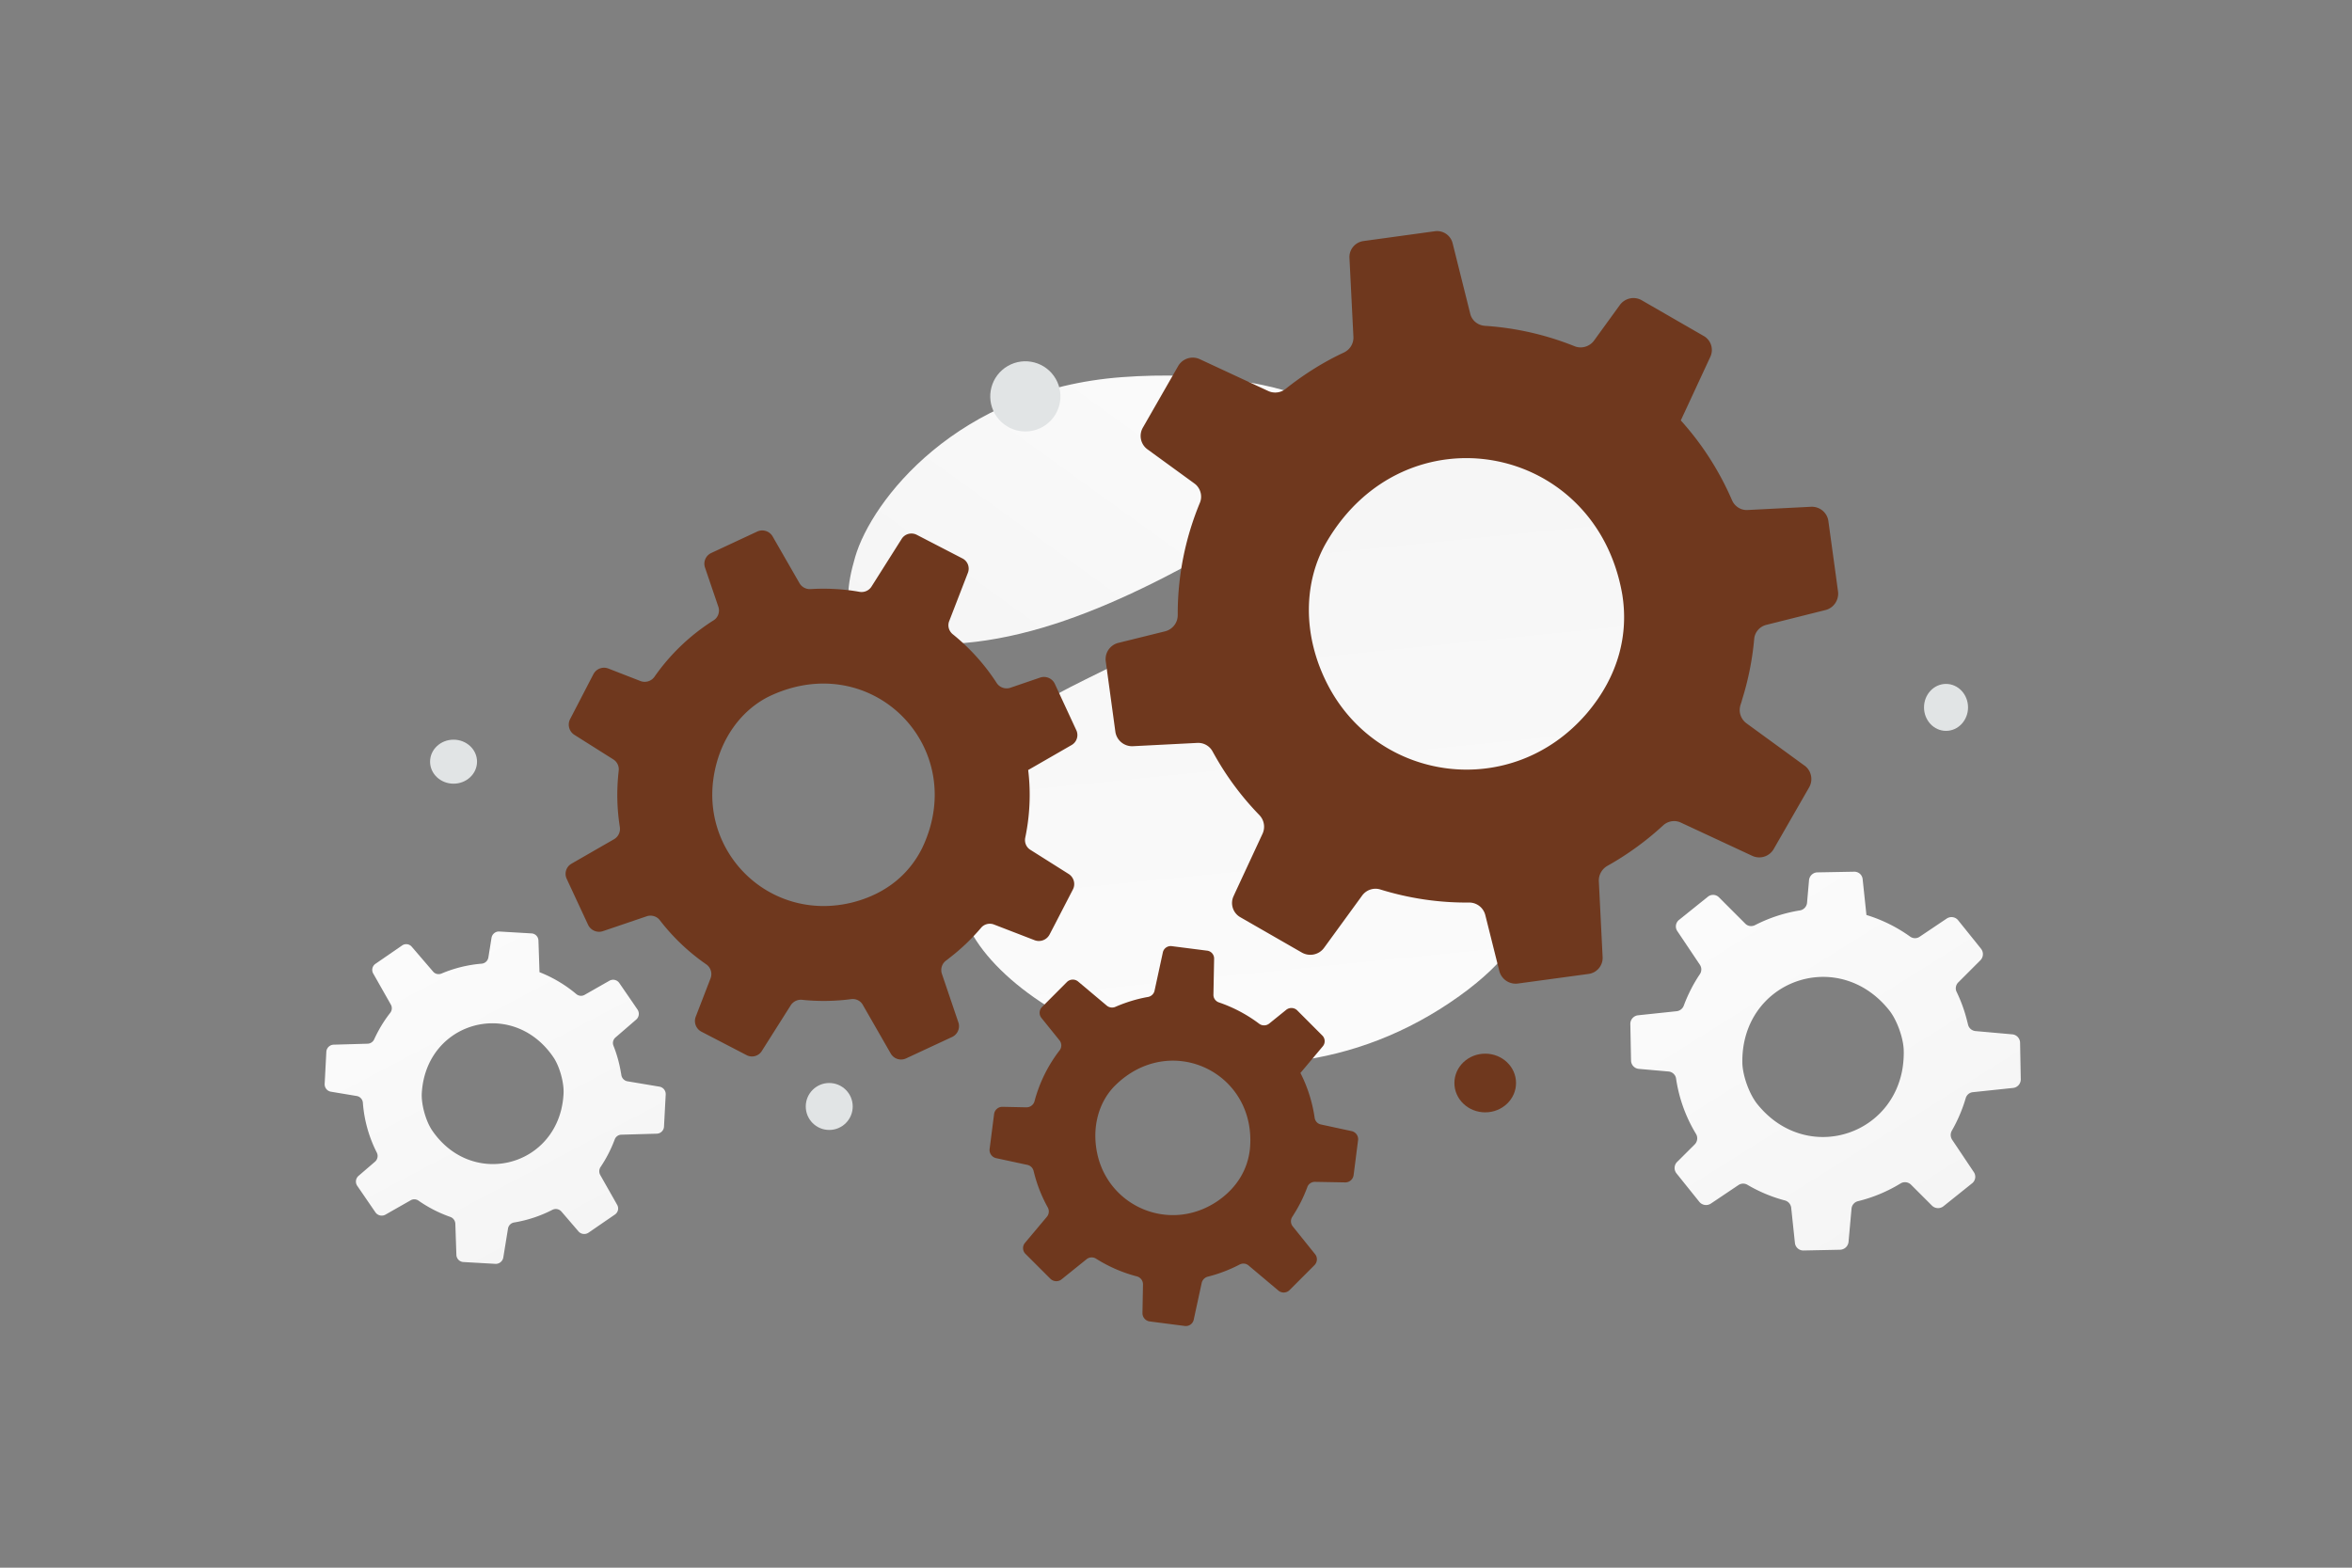 <svg width="900" height="600" viewBox="0 0 900 600" fill="none" xmlns="http://www.w3.org/2000/svg"><rect x="0" y="0" width="900" height="600" fill="#808080" stroke="none"/><path fill="transparent" d="M0 0h900v600H0z"/><path d="M368.469 349.071c10.358 38.187 108.902 90.237 189.974 32.137 37.706-27.024 26.943-47.644 49.423-86.933 13.4-23.417 36.502-45.41 35.895-72.813-.518-23.655-12.181-45.411-28.547-56.661-36.809-25.301-96.232-31.321-129.674 38.751-33.441 70.072-143.774 47.03-117.071 145.519z" fill="url(#a)"/><path d="M504.004 187.556c-43.938 26.218-89.582 54.544-134.863 58.526-46.712 4.118-48.112-11.621-41.895-32.95 6.218-21.329 38.765-64.074 102.118-68.79 63.37-4.719 115.756 18.674 74.64 43.214z" fill="url(#b)"/><path d="m450.84 140.076-13.225 23.076-.315.549c-1.592 2.821-.83 6.372 1.771 8.263l17.962 13.07c.3.216.569.451.819.701 1.695 1.784 2.266 4.436 1.276 6.735-5.652 13.64-8.54 28.232-8.462 42.987a7.05 7.05 0 0 1-.253 1.765c-.616 2.123-2.356 3.829-4.554 4.395l-17.995 4.454c-2.365.605-4.142 2.527-4.654 4.808-.134.698-.194 1.458-.093 2.225l3.674 26.909c.443 3.304 3.394 5.765 6.762 5.58l24.63-1.258a6.256 6.256 0 0 1 5.842 3.317c1.695 3.074 3.491 6.079 5.479 9.03a110.01 110.01 0 0 0 12.349 15.221l.02.026c1.871 1.927 2.364 4.75 1.236 7.178l-10.551 22.711-.518 1.147c-1.381 2.904-.282 6.454 2.554 8.071l23.57 13.543c2.882 1.628 6.549.868 8.497-1.818l14.551-19.982c1.615-2.226 4.473-3.168 7.052-2.325 10.975 3.387 22.42 5.092 33.917 4.974a6.354 6.354 0 0 1 6.181 4.832l5.337 21.314a6.473 6.473 0 0 0 7.179 4.845l27.028-3.671c3.194-.443 5.512-3.261 5.34-6.446l-1.442-28.952c-.135-2.455 1.153-4.766 3.299-5.977a107.884 107.884 0 0 0 7.808-4.809 112.538 112.538 0 0 0 13.433-10.606c1.86-1.744 4.581-2.214 6.885-1.107l27.287 12.708a6.366 6.366 0 0 0 8.193-2.597l13.59-23.667c1.422-2.51.948-5.69-1.067-7.669-.209-.199-.438-.423-.704-.588l-22.165-16.154c-2.067-1.492-3.068-4.043-2.499-6.519.043-.216.087-.438.17-.648.214-.637.423-1.234.578-1.907a110.583 110.583 0 0 0 4.633-23.209c.193-2.637 2.126-4.849 4.737-5.471l22.515-5.642c3.194-.786 5.272-3.893 4.819-7.158l-.807-5.984-2.872-20.879c-.428-3.279-3.32-5.657-6.636-5.513l-24.262 1.238c-2.591.154-4.95-1.372-5.983-3.753a112.07 112.07 0 0 0-9.988-18.254 110.112 110.112 0 0 0-9.61-12.28l2.221-4.762 9.07-19.551c1.148-2.409.595-5.262-1.257-7.048a5.506 5.506 0 0 0-1.308-.978l-23.718-13.671c-2.822-1.592-6.378-.79-8.29 1.79l-9.919 13.673c-1.676 2.306-4.781 3.219-7.427 2.159a111.44 111.44 0 0 0-34.275-7.809c-2.779-.175-5.082-2.078-5.684-4.71l-6.732-26.943a6.123 6.123 0 0 0-6.754-4.557l-27.316 3.753c-3.24.439-5.583 3.27-5.391 6.481l1.508 30.122c.154 2.591-1.312 4.985-3.684 6.089-5.062 2.349-9.988 5.174-14.795 8.413a111.842 111.842 0 0 0-7.464 5.488 6.396 6.396 0 0 1-6.625.818l-26.165-12.169a6.431 6.431 0 0 0-8.313 2.583zm57.368 122.284c-10.148-19.417-9.259-39.935-.681-54.747 30.154-51.873 103.188-38.33 113.251 19.971 2.389 14.956-1.243 30.889-13.535 45.381-28.741 33.524-79.61 26.495-99.035-10.605zm-218.451-58.923-17.211 8.029-.41.191c-2.089.992-3.106 3.378-2.366 5.551l5.108 15.018c.086.249.147.496.189.745.256 1.739-.502 3.522-2.026 4.456a79.065 79.065 0 0 0-22.621 21.609 5.075 5.075 0 0 1-.874.926 4.592 4.592 0 0 1-4.466.692l-12.335-4.803a4.6 4.6 0 0 0-4.694.892 4.99 4.99 0 0 0-.97 1.26l-8.924 17.217c-1.102 2.11-.391 4.761 1.651 6.038l14.893 9.398a4.468 4.468 0 0 1 2.045 4.339 84.764 84.764 0 0 0-.517 7.525 78.674 78.674 0 0 0 .946 13.964l.001.023a4.562 4.562 0 0 1-2.231 4.698l-15.501 8.915-.774.456c-2.001 1.127-2.819 3.651-1.829 5.761l8.186 17.601c1.012 2.135 3.464 3.2 5.706 2.434l16.713-5.677c1.859-.635 3.914-.009 5.072 1.544 5.013 6.491 10.991 12.195 17.75 16.855a4.538 4.538 0 0 1 1.62 5.363l-5.653 14.635a4.624 4.624 0 0 0 2.197 5.782l17.285 8.975c2.047 1.055 4.559.364 5.769-1.565l11.068-17.491a4.617 4.617 0 0 1 4.384-2.132c2.154.227 4.334.362 6.536.405a80.244 80.244 0 0 0 12.203-.665c1.803-.252 3.585.593 4.474 2.186l10.698 18.642a4.546 4.546 0 0 0 5.851 1.855l17.667-8.222a4.57 4.57 0 0 0 2.532-4.916c-.04-.202-.082-.427-.169-.633l-6.292-18.546c-.592-1.721-.127-3.622 1.224-4.833.114-.108.23-.219.365-.308.387-.284.755-.546 1.122-.875A78.936 78.936 0 0 0 375.4 355.11c1.198-1.459 3.236-1.955 5.016-1.244l15.461 5.969c2.188.855 4.679-.104 5.758-2.195l1.991-3.825 6.912-13.368c1.099-2.09.39-4.667-1.605-5.947l-14.67-9.258c-1.576-.976-2.325-2.837-1.948-4.651a80.017 80.017 0 0 0 1.679-14.763 78.577 78.577 0 0 0-.558-11.121l3.256-1.866 13.336-7.68a4.39 4.39 0 0 0 2.165-4.63 3.863 3.863 0 0 0-.361-1.109l-8.219-17.736c-.992-2.09-3.397-3.085-5.575-2.365l-11.413 3.9c-1.928.656-4.115-.088-5.223-1.795a79.555 79.555 0 0 0-16.793-18.658c-1.55-1.245-2.111-3.303-1.38-5.087l7.154-18.494a4.372 4.372 0 0 0-2.067-5.438l-17.487-9.047c-2.072-1.077-4.604-.388-5.813 1.565l-11.511 18.201c-.975 1.576-2.816 2.37-4.654 2.038-3.921-.711-7.959-1.089-12.096-1.175a80.262 80.262 0 0 0-6.614.132 4.567 4.567 0 0 1-4.204-2.247l-10.265-17.866a4.594 4.594 0 0 0-5.915-1.913zm-16.82 94.972c2.065-15.508 11.024-27.117 22.124-32.234 38.938-17.872 75.994 20.076 57.884 58.243-4.758 9.712-13.432 17.518-26.568 20.919-30.565 7.744-57.363-17.284-53.44-46.928zm135.324 77.441-9.31 9.337-.221.222a3.147 3.147 0 0 0-.22 4.184l6.909 8.575c.116.141.214.289.302.44.581 1.073.512 2.416-.259 3.389a54.864 54.864 0 0 0-9.601 19.481 3.474 3.474 0 0 1-.349.812 3.188 3.188 0 0 1-2.747 1.516l-9.188-.192a3.193 3.193 0 0 0-2.848 1.7 3.425 3.425 0 0 0-.332 1.053l-1.716 13.353a3.213 3.213 0 0 0 2.515 3.544l11.951 2.578a3.101 3.101 0 0 1 2.368 2.342c.414 1.69.886 3.36 1.456 5.03a54.638 54.638 0 0 0 3.945 8.879l.006.015a3.167 3.167 0 0 1-.335 3.595l-7.983 9.507-.396.482a3.097 3.097 0 0 0 .18 4.193l9.533 9.525c1.168 1.151 3.022 1.261 4.301.227l9.544-7.684a3.131 3.131 0 0 1 3.676-.202 55.129 55.129 0 0 0 15.59 6.76 3.15 3.15 0 0 1 2.335 3.111l-.198 10.89a3.209 3.209 0 0 0 2.81 3.246l13.41 1.733a3.07 3.07 0 0 0 3.388-2.396l3.049-14.042a3.204 3.204 0 0 1 2.35-2.435 53.427 53.427 0 0 0 4.358-1.294 55.759 55.759 0 0 0 7.799-3.341c1.115-.595 2.478-.468 3.438.359l11.419 9.606a3.155 3.155 0 0 0 4.256-.185l9.561-9.572a3.172 3.172 0 0 0 .479-3.809c-.074-.122-.155-.259-.261-.372l-8.522-10.594c-.797-.98-.947-2.331-.354-3.442.048-.098.098-.199.165-.289.184-.277.362-.536.523-.838a54.84 54.84 0 0 0 5.214-10.509c.433-1.237 1.644-2.047 2.974-2.007l11.504.207c1.63.036 3.026-1.182 3.231-2.804l.386-2.968 1.322-10.363c.218-1.625-.859-3.137-2.464-3.496l-11.772-2.541c-1.26-.26-2.192-1.295-2.379-2.568a55.567 55.567 0 0 0-2.423-10.026 54.666 54.666 0 0 0-3.014-7.119l1.678-1.992 6.865-8.186a3.05 3.05 0 0 0 .309-3.536c-.13-.236-.3-.443-.5-.637l-9.586-9.605c-1.145-1.127-2.951-1.202-4.199-.214l-6.513 5.263c-1.1.887-2.704.923-3.833.074a55.26 55.26 0 0 0-15.396-8.163c-1.307-.443-2.164-1.651-2.113-2.988l.258-13.764a3.036 3.036 0 0 0-2.644-3.054l-13.559-1.731c-1.607-.208-3.094.844-3.417 2.406l-3.168 14.611c-.26 1.26-1.271 2.217-2.549 2.438-2.726.471-5.449 1.187-8.167 2.117a55.49 55.49 0 0 0-4.281 1.662 3.173 3.173 0 0 1-3.277-.463l-10.951-9.204a3.189 3.189 0 0 0-4.312.163zm11.666 65.935c-2.35-10.604.726-20.309 6.743-26.291 21.131-20.933 54.337-5.02 51.624 24.182-.787 7.467-4.583 14.624-12.338 19.972-18.084 12.334-41.523 2.401-46.029-17.863z" fill="#6f381e"/><path d="m623.852 391.922.266 13.67.008.325a3.256 3.256 0 0 0 2.965 3.171l11.378 1.005c.189.017.37.047.545.094 1.218.338 2.173 1.354 2.342 2.631A56.843 56.843 0 0 0 648.988 434c.16.271.276.557.355.845a3.317 3.317 0 0 1-.847 3.144l-6.759 6.727a3.315 3.315 0 0 0-.783 3.352c.124.345.3.694.548 1.007l8.736 10.885a3.33 3.33 0 0 0 4.457.67l10.533-7.074a3.22 3.22 0 0 1 3.453-.086 56.771 56.771 0 0 0 14.273 5.966l.014.007a3.278 3.278 0 0 1 2.443 2.837l1.354 12.796.076.643c.157 1.646 1.582 2.917 3.261 2.88l13.983-.282c1.701-.047 3.116-1.351 3.269-3.049l1.137-12.657a3.248 3.248 0 0 1 2.497-2.89 57.254 57.254 0 0 0 16.277-6.788 3.267 3.267 0 0 1 4.004.494l7.983 7.98a3.33 3.33 0 0 0 4.448.236l10.952-8.772a3.184 3.184 0 0 0 .651-4.254l-8.289-12.375a3.334 3.334 0 0 1-.127-3.509 57.955 57.955 0 0 0 5.295-12.413c.358-1.263 1.437-2.189 2.744-2.311l15.396-1.624a3.28 3.28 0 0 0 2.928-3.315l-.261-14.024a3.285 3.285 0 0 0-2.5-3.097c-.146-.033-.306-.071-.465-.075l-14.05-1.25c-1.306-.11-2.422-.971-2.824-2.212-.039-.108-.078-.214-.095-.33-.074-.339-.14-.656-.25-.993a56.809 56.809 0 0 0-4.091-11.451c-.611-1.215-.345-2.699.643-3.667l8.44-8.444c1.199-1.191 1.295-3.113.232-4.431l-1.939-2.425-6.788-8.439c-1.056-1.333-2.961-1.614-4.385-.672l-10.376 6.969c-1.104.753-2.546.706-3.631-.07a57.513 57.513 0 0 0-16.715-8.267l-.279-2.686-1.169-11.017a3.163 3.163 0 0 0-2.419-2.774 2.896 2.896 0 0 0-.836-.086l-14.076.256c-1.665.044-3.023 1.341-3.184 2.981l-.761 8.651c-.13 1.458-1.257 2.684-2.707 2.919a57.366 57.366 0 0 0-17.184 5.631c-1.273.657-2.793.43-3.753-.571l-10.092-10.09a3.152 3.152 0 0 0-4.186-.22l-11.058 8.885c-1.313 1.048-1.598 2.918-.664 4.283l8.628 12.872c.752 1.103.739 2.543-.015 3.657-1.612 2.376-3.039 4.925-4.302 7.625a57.272 57.272 0 0 0-1.842 4.394 3.295 3.295 0 0 1-2.706 2.115l-14.759 1.562a3.322 3.322 0 0 0-2.979 3.343zm57.637 38.697c-3.225-1.969-6.248-4.595-8.957-7.933-.584-.701-1.149-1.554-1.701-2.475-2.328-3.999-4.056-9.505-4.116-13.536-.412-30.837 35.385-44.202 55.235-21.177.321.382.643.764.958 1.162 2.957 3.685 5.447 10.619 5.561 15.336a38.203 38.203 0 0 1-.49 7.08c-3.814 22.379-28.113 32.748-46.49 21.543z" fill="url(#c)"/><path d="m124.875 402.558-.628 12.001-.013.285a2.878 2.878 0 0 0 2.391 2.981l9.878 1.649c.164.028.321.067.471.12 1.043.378 1.813 1.333 1.88 2.464a50.333 50.333 0 0 0 5.337 19.084c.123.248.206.507.257.765a2.912 2.912 0 0 1-.937 2.699l-6.33 5.44a2.913 2.913 0 0 0-.895 2.886c.088.31.219.628.416.919l6.948 10.132a2.92 2.92 0 0 0 3.853.889l9.648-5.49a2.813 2.813 0 0 1 3.023.158 49.989 49.989 0 0 0 12.095 6.194l.012.007a2.9 2.9 0 0 1 1.956 2.652l.379 11.308.025.569a2.832 2.832 0 0 0 2.669 2.745l12.235.697a2.933 2.933 0 0 0 3.048-2.452l1.79-11.018a2.832 2.832 0 0 1 2.363-2.365 49.78 49.78 0 0 0 14.649-4.851c1.176-.59 2.6-.31 3.468.704l6.473 7.534a2.913 2.913 0 0 0 3.871.507l10.122-6.949a2.798 2.798 0 0 0 .836-3.685l-6.464-11.408a2.935 2.935 0 0 1 .11-3.084 50.624 50.624 0 0 0 5.407-10.525 2.76 2.76 0 0 1 2.542-1.84l13.555-.384a2.858 2.858 0 0 0 2.767-2.707l.654-12.312a2.904 2.904 0 0 0-1.989-2.883c-.126-.039-.263-.084-.402-.097l-12.197-2.046a2.854 2.854 0 0 1-2.329-2.129c-.027-.098-.055-.193-.062-.296-.044-.302-.081-.585-.156-.887a50.245 50.245 0 0 0-2.855-10.315c-.458-1.106-.132-2.389.793-3.171l7.906-6.831c1.122-.964 1.327-2.642.48-3.87l-1.541-2.256-5.4-7.857a2.874 2.874 0 0 0-3.79-.884l-9.504 5.408c-1.012.586-2.269.446-3.168-.307a50.787 50.787 0 0 0-7.726-5.356 49.84 49.84 0 0 0-6.359-3.02l-.075-2.374-.328-9.736a2.798 2.798 0 0 0-1.94-2.595 2.555 2.555 0 0 0-.724-.132l-12.316-.726c-1.457-.074-2.725.971-2.969 2.398l-1.209 7.531c-.206 1.271-1.267 2.269-2.549 2.376a49.93 49.93 0 0 0-15.369 3.777c-1.153.489-2.467.187-3.243-.755l-8.183-9.526a2.759 2.759 0 0 0-3.644-.476l-10.221 7.042a2.797 2.797 0 0 0-.849 3.709l6.728 11.867a2.854 2.854 0 0 1-.242 3.205 48.273 48.273 0 0 0-4.239 6.393 50.073 50.073 0 0 0-1.885 3.727 2.868 2.868 0 0 1-2.498 1.671l-12.994.372a2.897 2.897 0 0 0-2.813 2.73zm47.926 37.816c-2.693-1.945-5.17-4.451-7.327-7.56-.466-.654-.906-1.439-1.33-2.284-1.783-3.663-2.946-8.606-2.746-12.144 1.58-27.06 33.699-36.358 49.595-14.833.256.357.514.714.764 1.084 2.351 3.43 4.091 9.676 3.894 13.819a33.586 33.586 0 0 1-.874 6.173c-4.739 19.36-26.623 26.809-41.976 15.745z" fill="url(#d)"/><ellipse cx="173.553" cy="291.516" rx="8.985" ry="8.423" transform="rotate(-180 173.553 291.516)" fill="#E1E4E5"/><ellipse cx="744.652" cy="270.739" rx="8.423" ry="8.985" transform="rotate(-180 744.652 270.739)" fill="#E1E4E5"/><circle cx="317.31" cy="423.481" r="8.985" transform="rotate(-180 317.31 423.481)" fill="#E1E4E5"/><circle r="13.428" transform="scale(-1 1) rotate(30 -479.257 -656.284)" fill="#E1E4E5"/><ellipse cx="568.325" cy="414.497" rx="11.793" ry="11.231" fill="#6f381e"/><defs><linearGradient id="a" x1="530.42" y1="544.976" x2="463.12" y2="-119.313" gradientUnits="userSpaceOnUse"><stop stop-color="#fff"/><stop offset="1" stop-color="#EEE"/></linearGradient><linearGradient id="b" x1="528.309" y1="49.046" x2="258.003" y2="423.561" gradientUnits="userSpaceOnUse"><stop stop-color="#fff"/><stop offset="1" stop-color="#EEE"/></linearGradient><linearGradient id="c" x1="613.352" y1="270.393" x2="821.728" y2="602.832" gradientUnits="userSpaceOnUse"><stop stop-color="#fff"/><stop offset="1" stop-color="#EEE"/></linearGradient><linearGradient id="d" x1="123.344" y1="295.315" x2="284.551" y2="600.786" gradientUnits="userSpaceOnUse"><stop stop-color="#fff"/><stop offset="1" stop-color="#EEE"/></linearGradient></defs></svg>